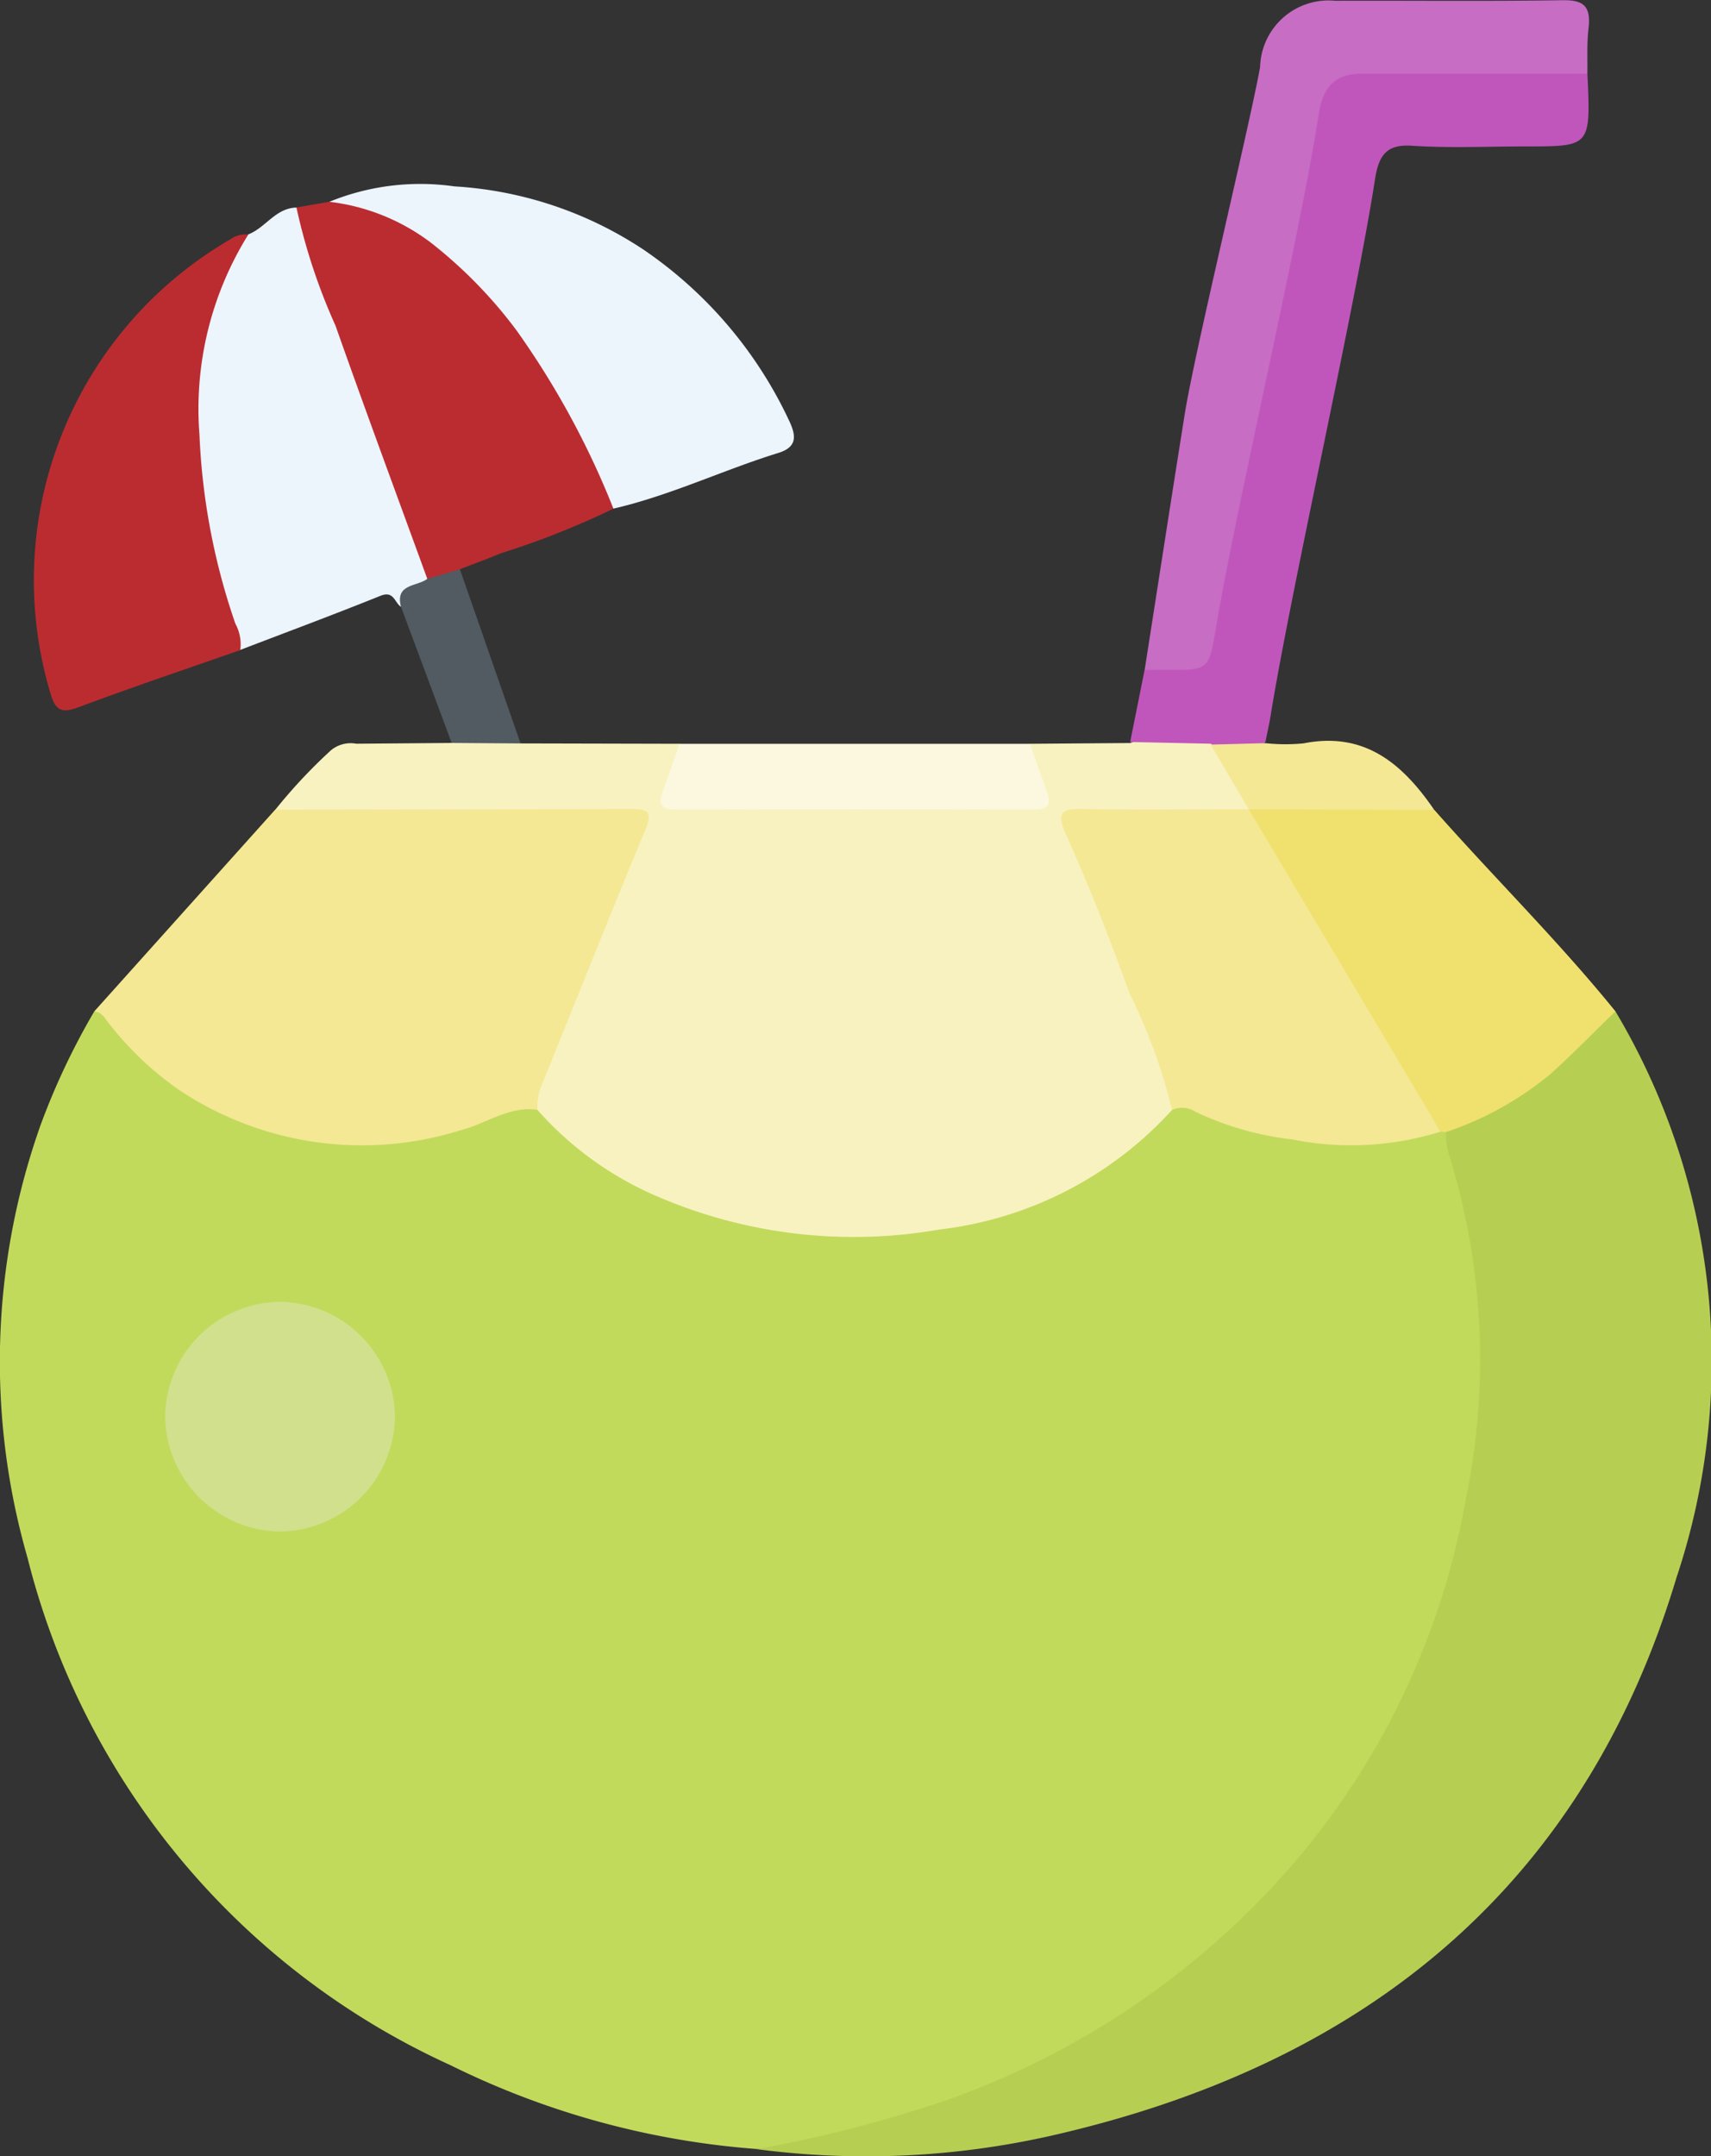 <svg xmlns="http://www.w3.org/2000/svg" width="46.598" height="58.704" viewBox="0 0 46.598 58.704">
  <rect x="0" y="0" width="46.598" height="58.704" fill="#333333" stroke="none"/>
  <g id="Group_715" data-name="Group 715" transform="translate(673.407 -431.48)">
    <path id="Path_770" data-name="Path 770" d="M-652.8,549.6a22.592,22.592,0,0,1-8.338-2.281A20.721,20.721,0,0,1-672.659,533.5a19.281,19.281,0,0,1,.356-11.773,19.243,19.243,0,0,1,1.458-3.087c.469-.188.61.238.807.474a7.979,7.979,0,0,0,4.2,2.673,10.1,10.1,0,0,0,5.988-.459,1.472,1.472,0,0,1,1.144-.151,10.542,10.542,0,0,0,3.957,2.571,13.086,13.086,0,0,0,11.446-1.116,17.943,17.943,0,0,0,1.8-1.441.87.87,0,0,1,.789.01,11.367,11.367,0,0,0,6.478.605.53.53,0,0,1,.232.076,10.822,10.822,0,0,1,.906,3.507,21.2,21.2,0,0,1-3.929,15.337,21.811,21.811,0,0,1-11.928,8.19A12.457,12.457,0,0,1-652.8,549.6Z" transform="translate(0 -59.616)" fill="#c1da5c"/>
    <path id="Path_771" data-name="Path 771" d="M-623.874,503.675a10.147,10.147,0,0,1-6.347,3.257,13.513,13.513,0,0,1-7.579-.863,9.176,9.176,0,0,1-3.357-2.394c-.276-.365-.093-.708.054-1.05.857-1.983,1.546-4.032,2.407-6.013.366-.844.317-.893-.637-.894-2.633,0-5.267,0-7.9-.006-.363,0-.753.081-1.065-.208a14.488,14.488,0,0,1,1.515-1.618.842.842,0,0,1,.693-.181l2.6-.021a1.918,1.918,0,0,1,1.876.013l4.328.01c.212.3.036.578-.066.844-.207.537-.018.719.524.716,1.587-.01,3.174,0,4.761,0,1.29,0,2.579-.008,3.869,0,.552,0,.727-.184.5-.716-.113-.265-.254-.553-.041-.844l2.727-.021a3.433,3.433,0,0,1,2.018-.145,3.379,3.379,0,0,1,1.255,1.913.351.351,0,0,1-.168.162,25.565,25.565,0,0,1-3.335.088c-.223.009-.446,0-.669,0-.711.017-.761.074-.509.719.361.922.741,1.837,1.1,2.759.461,1.176.918,2.354,1.416,3.514C-623.766,503.019-623.611,503.341-623.874,503.675Z" transform="translate(-17.613 -41.978)" fill="#f8f2c0"/>
    <path id="Path_772" data-name="Path 772" d="M-604.385,549.568a35.694,35.694,0,0,0,5.21-1.346,22.242,22.242,0,0,0,9.535-6.574,20.741,20.741,0,0,0,4.567-9.75,18.811,18.811,0,0,0-.419-9.292,2.057,2.057,0,0,1-.12-.726c.064-.218.252-.294.435-.365a9.356,9.356,0,0,0,3.531-2.605c.164-.182.3-.5.652-.318a18.6,18.6,0,0,1,1.664,15.414c-2.508,8.348-8.379,13.144-16.711,15.122A22.885,22.885,0,0,1-604.385,549.568Z" transform="translate(-48.418 -59.58)" fill="#b6cf52"/>
    <path id="Path_773" data-name="Path 773" d="M-659.894,500.3q4.829-.006,9.658-.016c.43,0,.652.016.424.563-.957,2.293-1.868,4.605-2.807,6.906a1.56,1.56,0,0,0-.133.718c-.779-.107-1.4.382-2.109.562a8.983,8.983,0,0,1-7.659-1.107,8.762,8.762,0,0,1-1.918-1.827c-.107-.135-.184-.3-.39-.3Z" transform="translate(-6.018 -46.778)" fill="#f4e894"/>
    <path id="Path_774" data-name="Path 774" d="M-638.037,453.125a22.334,22.334,0,0,1-3.077,1.219c-.363.155-.736.287-1.1.43a.852.852,0,0,1-.943.3,2.06,2.06,0,0,1-.528-1.046c-.981-2.7-2-5.4-2.936-8.116-.109-.316-.308-.646-.043-.986l.895-.156a3.441,3.441,0,0,1,2.795.914,15.473,15.473,0,0,1,4.922,7A.724.724,0,0,1-638.037,453.125Z" transform="translate(-18.664 -7.798)" fill="#bb2c30"/>
    <path id="Path_775" data-name="Path 775" d="M-653.161,445.419a16.223,16.223,0,0,0,1.063,3.214c.813,2.305,1.665,4.6,2.5,6.893-.133.354-.531.459-.72.76-.173-.113-.188-.442-.549-.3-1.268.511-2.55.987-3.827,1.476a11.9,11.9,0,0,1-1.172-4.2,11.431,11.431,0,0,1-.037-3.924,5.221,5.221,0,0,1,1.426-3.187C-654,445.968-653.73,445.43-653.161,445.419Z" transform="translate(-12.172 -8.288)" fill="#ecf4fc"/>
    <path id="Path_776" data-name="Path 776" d="M-664.489,447.864a8.972,8.972,0,0,0-1.329,5.442,17.972,17.972,0,0,0,.979,5.151,1.174,1.174,0,0,1,.133.717c-1.47.514-2.946,1.011-4.4,1.554-.417.155-.616.126-.754-.325a10.72,10.72,0,0,1,4.887-12.413A.677.677,0,0,1-664.489,447.864Z" transform="translate(-2.157 -9.996)" fill="#bb2c30"/>
    <path id="Path_777" data-name="Path 777" d="M-635.625,452.147a22.911,22.911,0,0,0-2.64-4.854,12.571,12.571,0,0,0-2.319-2.377,5.667,5.667,0,0,0-2.778-1.122,6.547,6.547,0,0,1,3.407-.42,10.425,10.425,0,0,1,5.145,1.719,11.559,11.559,0,0,1,3.948,4.612c.2.412.287.755-.276.927C-632.648,451.1-634.079,451.791-635.625,452.147Z" transform="translate(-21.076 -6.82)" fill="#ecf4fc"/>
    <path id="Path_778" data-name="Path 778" d="M-549.587,505.093c-.6.577-1.173,1.175-1.792,1.725a8.848,8.848,0,0,1-2.825,1.563l-.157-.009c-.335-.122-.466-.43-.629-.7-1.445-2.422-2.871-4.855-4.329-7.269-.147-.243-.388-.471-.255-.808h0c.088-.045-.041-.031.054-.048a11.257,11.257,0,0,1,5,.061C-552.895,501.449-551.139,503.179-549.587,505.093Z" transform="translate(-79.825 -46.081)" fill="#f0e16f"/>
    <path id="Path_779" data-name="Path 779" d="M-568.108,457.123l-2.193-.047.395-1.968a.918.918,0,0,1,.766-.248c.638.058.863-.33.969-.958.512-3.031,2.168-10.387,2.683-13.418.263-1.546.562-1.854,1.969-1.863,1.562-.01,3.125-.007,4.687,0a1.177,1.177,0,0,1,.984.26c.091,1.981.091,1.981-1.652,1.981-1.041,0-2.085.05-3.123-.018-.651-.043-.9.208-1.008.9-.53,3.436-2.289,11.18-2.844,14.611-.039.243-.095.482-.143.723A1.187,1.187,0,0,1-568.108,457.123Z" transform="translate(-72.327 -5.396)" fill="#c056bb"/>
    <path id="Path_780" data-name="Path 780" d="M-556.921,435.382q-3.054,0-6.108,0c-.671,0-1.077.249-1.208,1.107-.492,3.211-2.253,10.722-2.789,13.925-.2,1.2-.2,1.2-1.282,1.2l-.67,0c.365-2.328.723-4.657,1.095-6.984.273-1.7,1.738-7.724,2.048-9.421a1.866,1.866,0,0,1,2.047-1.811c2.06-.007,4.121.017,6.181-.015.533-.008.794.115.718.766C-556.938,434.552-556.914,434.969-556.921,435.382Z" transform="translate(-73.255 -1.897)" fill="#c76dc4"/>
    <path id="Path_781" data-name="Path 781" d="M-603.081,494.325c.147.418.285.839.444,1.252.136.355.112.541-.351.539q-4.866-.018-9.732,0c-.462,0-.487-.184-.352-.539.158-.413.3-.834.444-1.252Z" transform="translate(-42.274 -42.595)" fill="#fbf8df"/>
    <path id="Path_782" data-name="Path 782" d="M-562.955,494.153l1.49-.039a5.1,5.1,0,0,0,1.04.005c1.67-.329,2.7.562,3.556,1.808l-5.05-.013Z" transform="translate(-77.48 -42.402)" fill="#f4e895"/>
    <path id="Path_783" data-name="Path 783" d="M-636.892,479.423c-.164-.634.439-.545.719-.76l.886-.262,1.652,4.743-1.876-.013Z" transform="translate(-25.595 -31.425)" fill="#515b61"/>
    <path id="Path_784" data-name="Path 784" d="M-571.481,500.282l4.921,8.266c.1.17.194.343.292.515a8.159,8.159,0,0,1-4.029.208,8.44,8.44,0,0,1-2.63-.75.673.673,0,0,0-.642-.053,15.085,15.085,0,0,0-1.157-3.171c-.525-1.459-1.093-2.907-1.729-4.32-.323-.716-.012-.7.525-.7C-574.448,500.3-572.965,500.283-571.481,500.282Z" transform="translate(-67.918 -46.771)" fill="#f4e894"/>
    <path id="Path_785" data-name="Path 785" d="M-655.236,545.209a3.172,3.172,0,0,1,3.154,3.086,3.169,3.169,0,0,1-3.145,3.169,3.172,3.172,0,0,1-3.114-3.125A3.16,3.16,0,0,1-655.236,545.209Z" transform="translate(-10.568 -78.289)" fill="#d0e08c"/>
  </g>
</svg>
